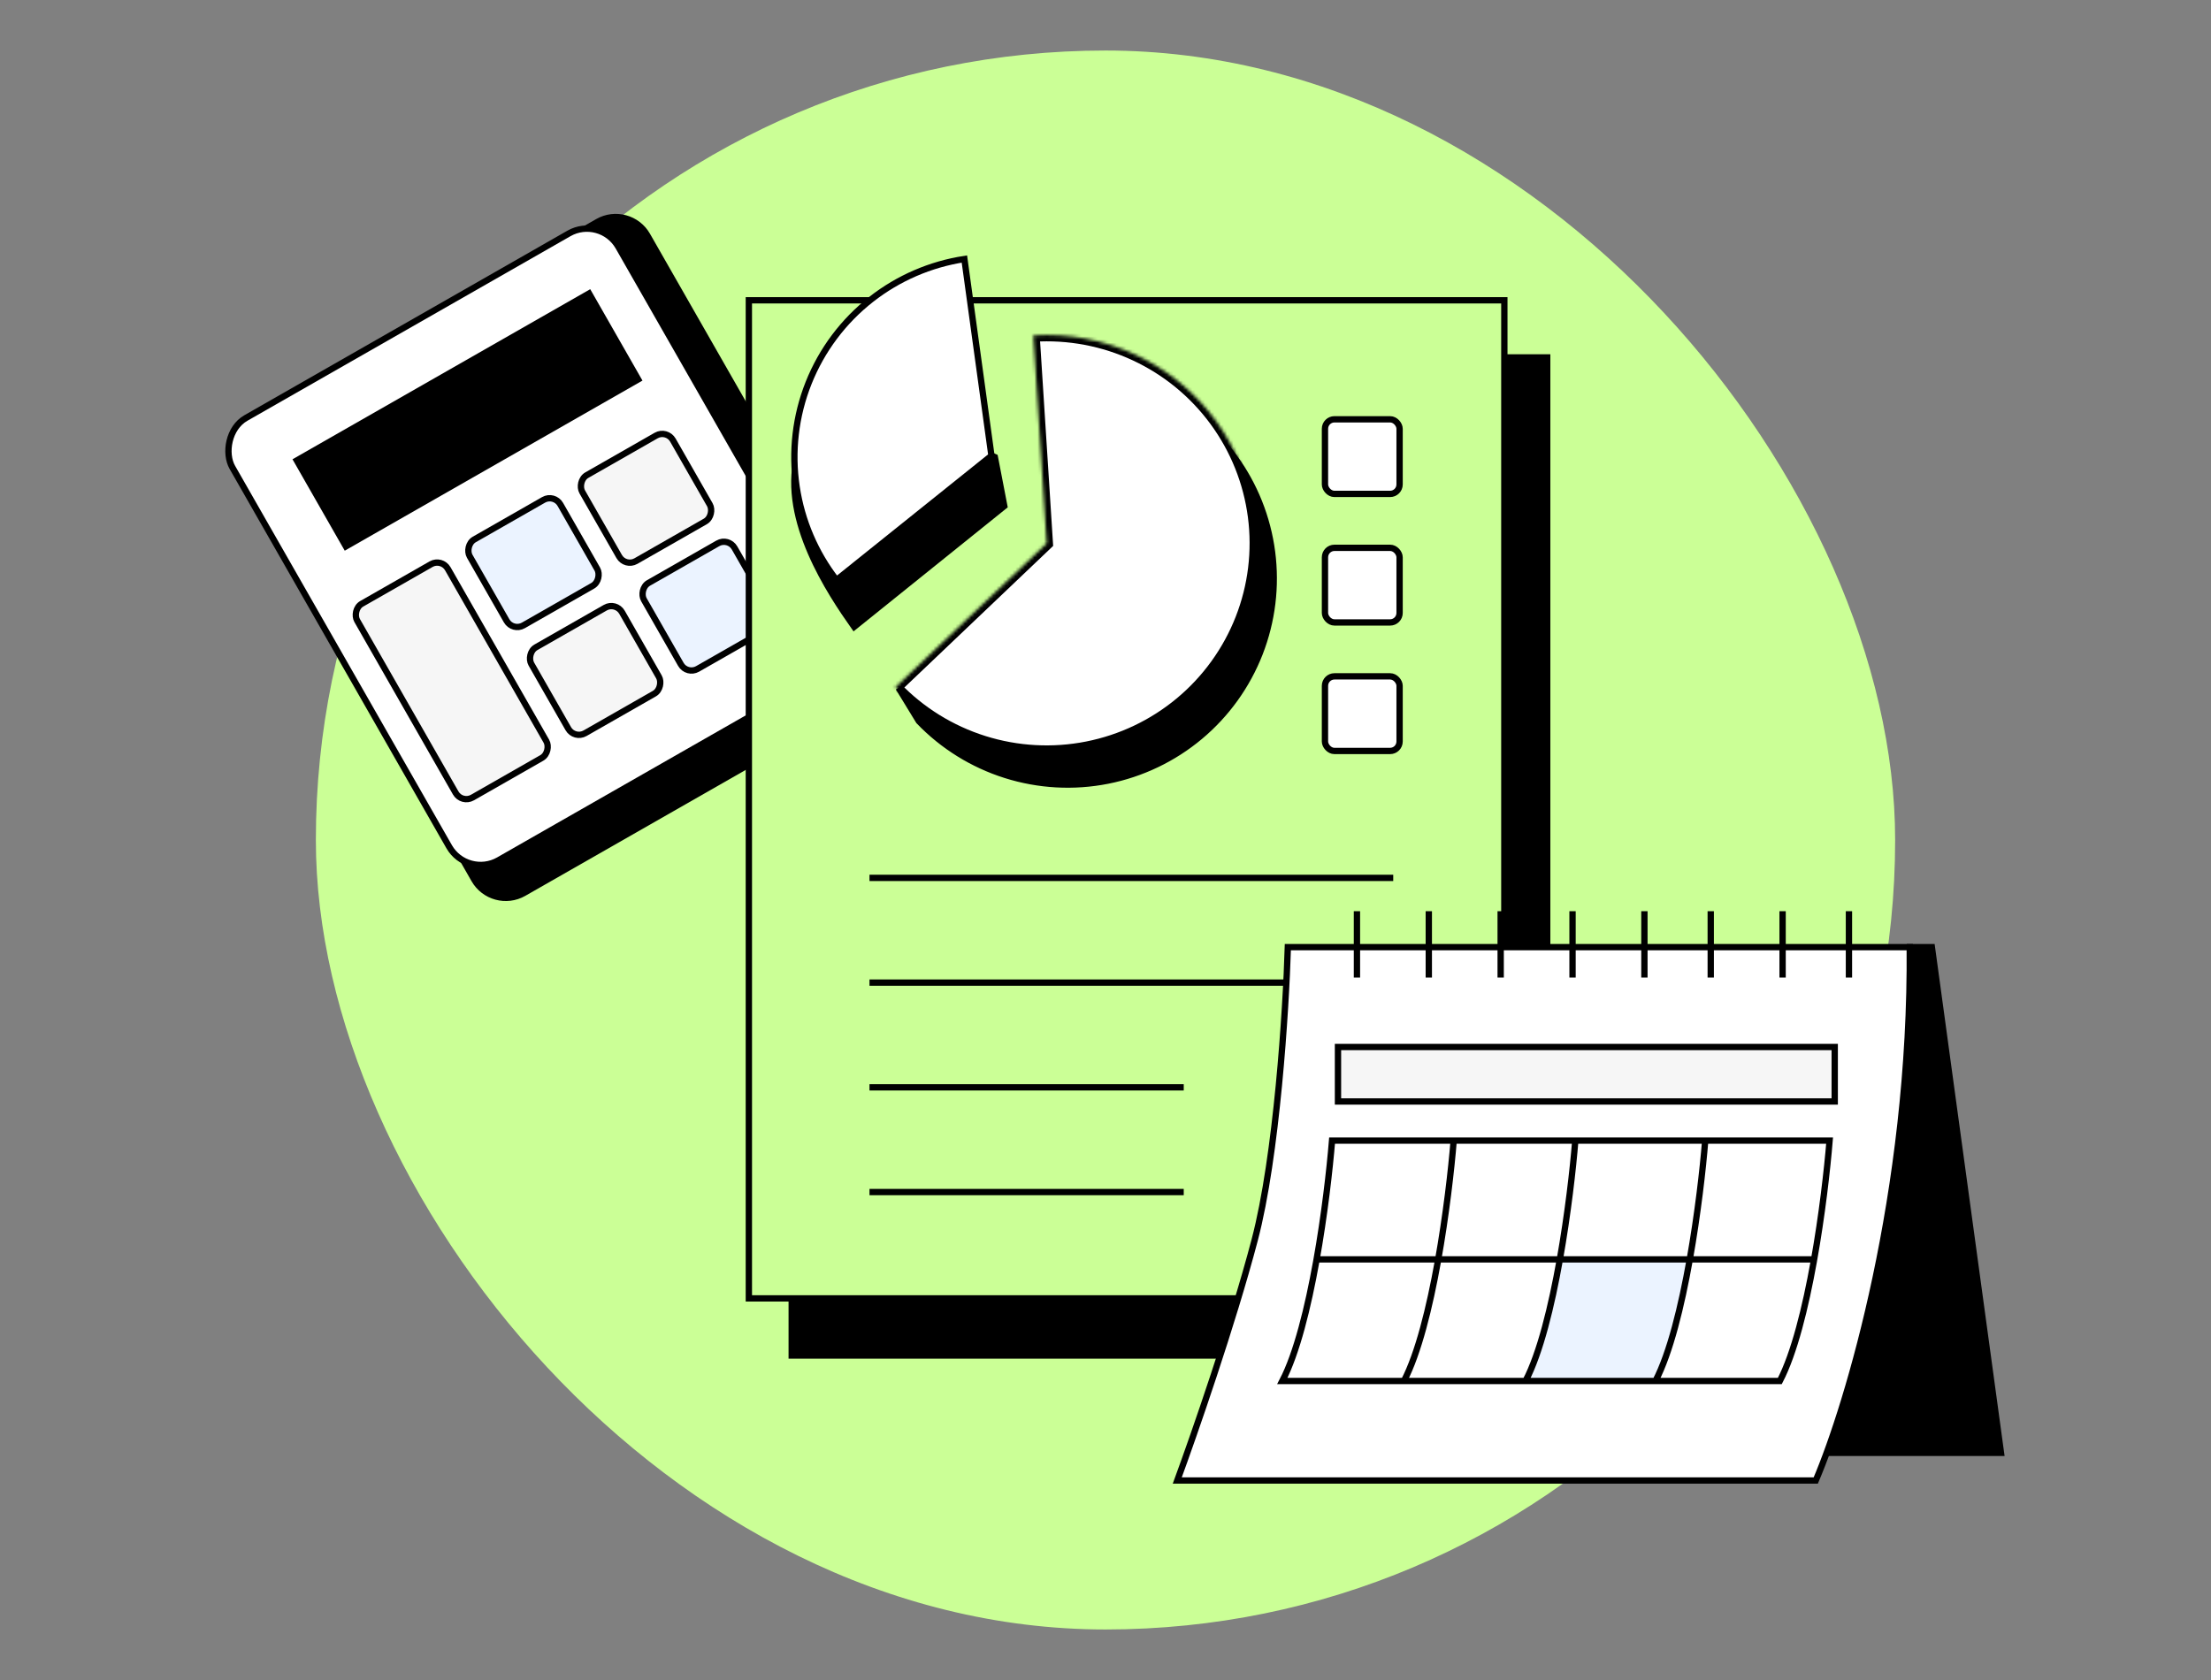 <svg width="700" height="532" viewBox="0 0 700 532" fill="none" xmlns="http://www.w3.org/2000/svg">
<rect x="0" y="0" width="700" height="532" fill="#808080" stroke="none"/>
<rect x="100" y="16" width="500" height="500" rx="250" fill="#CBFF96"/>
<rect width="150.81" height="174.987" rx="12.481" transform="matrix(-0.868 0.496 0.496 0.868 199.588 63.182)" fill="black"/>
<rect x="-0.372" y="1.364" width="140.799" height="161.321" rx="11.481" transform="matrix(-0.868 0.496 0.496 0.868 189.095 67.225)" fill="white" stroke="black" stroke-width="2"/>
<rect width="108.596" height="33.348" transform="matrix(-0.868 0.496 0.496 0.868 186.865 91.573)" fill="black"/>
<rect x="-0.372" y="1.364" width="33.059" height="31.348" rx="3.884" transform="matrix(-0.868 0.496 0.496 0.868 210.108 134.993)" fill="#F6F6F6" stroke="black" stroke-width="2"/>
<rect x="-0.372" y="1.364" width="33.059" height="31.348" rx="3.884" transform="matrix(-0.868 0.496 0.496 0.868 229.629 169.141)" fill="#EBF3FF" stroke="black" stroke-width="2"/>
<rect x="-0.372" y="1.364" width="33.059" height="31.348" rx="3.884" transform="matrix(-0.868 0.496 0.496 0.868 174.475 155.363)" fill="#EBF3FF" stroke="black" stroke-width="2"/>
<rect x="-0.372" y="1.364" width="33.059" height="31.348" rx="3.884" transform="matrix(-0.868 0.496 0.496 0.868 193.996 189.511)" fill="#F6F6F6" stroke="black" stroke-width="2"/>
<rect x="-0.372" y="1.364" width="33.059" height="70.682" rx="3.884" transform="matrix(-0.868 0.496 0.496 0.868 138.843 175.733)" fill="#F6F6F6" stroke="black" stroke-width="2"/>
<rect x="249.654" y="112.183" width="241.184" height="318.061" fill="black"/>
<rect x="237.088" y="95.094" width="239.184" height="316.061" fill="#CBFF96" stroke="black" stroke-width="2"/>
<path d="M338.558 184.036L284.994 218.656L290.915 228.355C298.481 236.247 307.909 242.111 318.333 245.409C328.792 248.718 339.916 249.336 350.677 247.208C361.438 245.079 371.489 240.272 379.9 233.231C388.311 226.19 394.812 217.141 398.801 206.923C402.789 196.704 404.137 185.645 402.72 174.767C401.303 163.889 397.167 153.545 390.693 144.689C384.22 135.833 375.618 128.752 365.684 124.101C356.051 119.591 345.467 117.506 334.853 118.021L339.013 183.132L339.051 183.718L338.558 184.036Z" fill="black" stroke="black" stroke-width="2"/>
<mask id="path-13-inside-1_201_685" fill="white">
<path d="M283.463 217.662C291.155 225.679 300.754 231.634 311.372 234.976C321.99 238.319 333.284 238.941 344.21 236.786C355.137 234.631 365.342 229.768 373.884 222.646C382.427 215.524 389.029 206.373 393.082 196.039C397.134 185.706 398.506 174.523 397.07 163.525C395.634 152.526 391.437 142.068 384.867 133.115C378.297 124.162 369.566 117.005 359.48 112.305C349.395 107.604 338.281 105.513 327.166 106.223L331.372 172.066L283.463 217.662Z"/>
</mask>
<path d="M283.463 217.662C291.155 225.679 300.754 231.634 311.372 234.976C321.99 238.319 333.284 238.941 344.21 236.786C355.137 234.631 365.342 229.768 373.884 222.646C382.427 215.524 389.029 206.373 393.082 196.039C397.134 185.706 398.506 174.523 397.07 163.525C395.634 152.526 391.437 142.068 384.867 133.115C378.297 124.162 369.566 117.005 359.48 112.305C349.395 107.604 338.281 105.513 327.166 106.223L331.372 172.066L283.463 217.662Z" fill="white" stroke="black" stroke-width="4" mask="url(#path-13-inside-1_201_685)"/>
<path d="M317.955 160.252L314.961 144.738C296.07 136.164 257.374 124.273 252.442 144.543C247.509 164.813 262.879 187.776 270.431 198.491L317.955 160.252Z" fill="black" stroke="black" stroke-width="2"/>
<path d="M313.893 144.324L264.832 183.666C258.161 175.072 253.807 164.903 252.196 154.132C250.537 143.031 251.851 131.689 256.006 121.262C260.16 110.835 267.005 101.696 275.843 94.778C284.419 88.065 294.573 83.675 305.326 82.024L313.893 144.324Z" fill="white" stroke="black" stroke-width="2"/>
<path d="M425.882 328.171C425.882 328.723 426.33 329.171 426.882 329.171C427.434 329.171 427.882 328.723 427.882 328.171H425.882ZM427.882 369.149C427.882 368.597 427.434 368.149 426.882 368.149C426.33 368.149 425.882 368.597 425.882 369.149H427.882ZM425.882 320.203V328.171H427.882V320.203H425.882ZM425.882 369.149V377.117H427.882V369.149H425.882Z" fill="black"/>
<path d="M440.162 328.171H420.242C417.777 328.171 415.412 329.25 413.669 331.171C411.926 333.093 410.946 335.698 410.946 338.415C410.946 341.132 411.926 343.738 413.669 345.659C415.412 347.581 417.777 348.66 420.242 348.66H433.522C435.988 348.66 438.352 349.739 440.095 351.66C441.839 353.582 442.818 356.187 442.818 358.904C442.818 361.621 441.839 364.227 440.095 366.148C438.352 368.07 435.988 369.149 433.522 369.149H413.223" stroke="black" stroke-width="2" stroke-linecap="square"/>
<path d="M275.28 277.996H441.094" stroke="black" stroke-width="2"/>
<path d="M275.28 311.159H441.094" stroke="black" stroke-width="2"/>
<path d="M275.28 344.322H374.769" stroke="black" stroke-width="2"/>
<path d="M275.28 377.484H374.769" stroke="black" stroke-width="2"/>
<rect x="419.483" y="132.779" width="23.626" height="23.626" rx="3" fill="white" stroke="black" stroke-width="2"/>
<rect x="419.483" y="173.479" width="23.626" height="23.626" rx="3" fill="white" stroke="black" stroke-width="2"/>
<rect x="419.483" y="214.178" width="23.626" height="23.626" rx="3" fill="white" stroke="black" stroke-width="2"/>
<path d="M633.504 460.067H577.498C590.8 441.865 601.126 345.721 604.626 299.924H611.627L633.504 460.067Z" fill="black" stroke="black" stroke-width="2"/>
<path d="M397.227 392.685C404.228 366.082 407.145 319.76 407.729 299.924H604.626C605.326 377.633 585.082 444.899 574.872 468.818H372.725C377.975 454.525 390.227 419.288 397.227 392.685Z" fill="white" stroke="black" stroke-width="2"/>
<rect x="423.604" y="331.553" width="157.268" height="17.252" fill="#F6F6F6" stroke="black" stroke-width="2"/>
<path d="M482.986 437.315H524.116C528.735 428.433 532.347 413.616 534.975 398.811H493.845C491.217 413.616 487.605 428.433 482.986 437.315Z" fill="#EBF3FF"/>
<path d="M539.868 361.182C539.149 370.089 537.525 384.444 534.975 398.811M498.738 361.182C498.02 370.089 496.396 384.444 493.845 398.811M460.234 361.182C458.775 379.267 453.583 419.813 444.482 437.315M574.354 398.811H534.975M416.837 398.811H493.845M534.975 398.811C532.347 413.616 528.735 428.433 524.116 437.315H482.986C487.605 428.433 491.217 413.616 493.845 398.811M534.975 398.811H493.845M579.247 361.182C577.789 379.267 572.596 419.813 563.495 437.315H405.978C415.079 419.813 420.271 379.267 421.729 361.182H579.247Z" stroke="black" stroke-width="2"/>
<path d="M429.606 288.548V309.551" stroke="black" stroke-width="2"/>
<path d="M452.359 288.548V309.551" stroke="black" stroke-width="2"/>
<path d="M475.111 288.548V309.551" stroke="black" stroke-width="2"/>
<path d="M497.863 288.548V309.551" stroke="black" stroke-width="2"/>
<path d="M520.616 288.548V309.551" stroke="black" stroke-width="2"/>
<path d="M541.618 288.548V309.551" stroke="black" stroke-width="2"/>
<path d="M564.371 288.548V309.551" stroke="black" stroke-width="2"/>
<path d="M585.374 288.548V309.551" stroke="black" stroke-width="2"/>
</svg>
